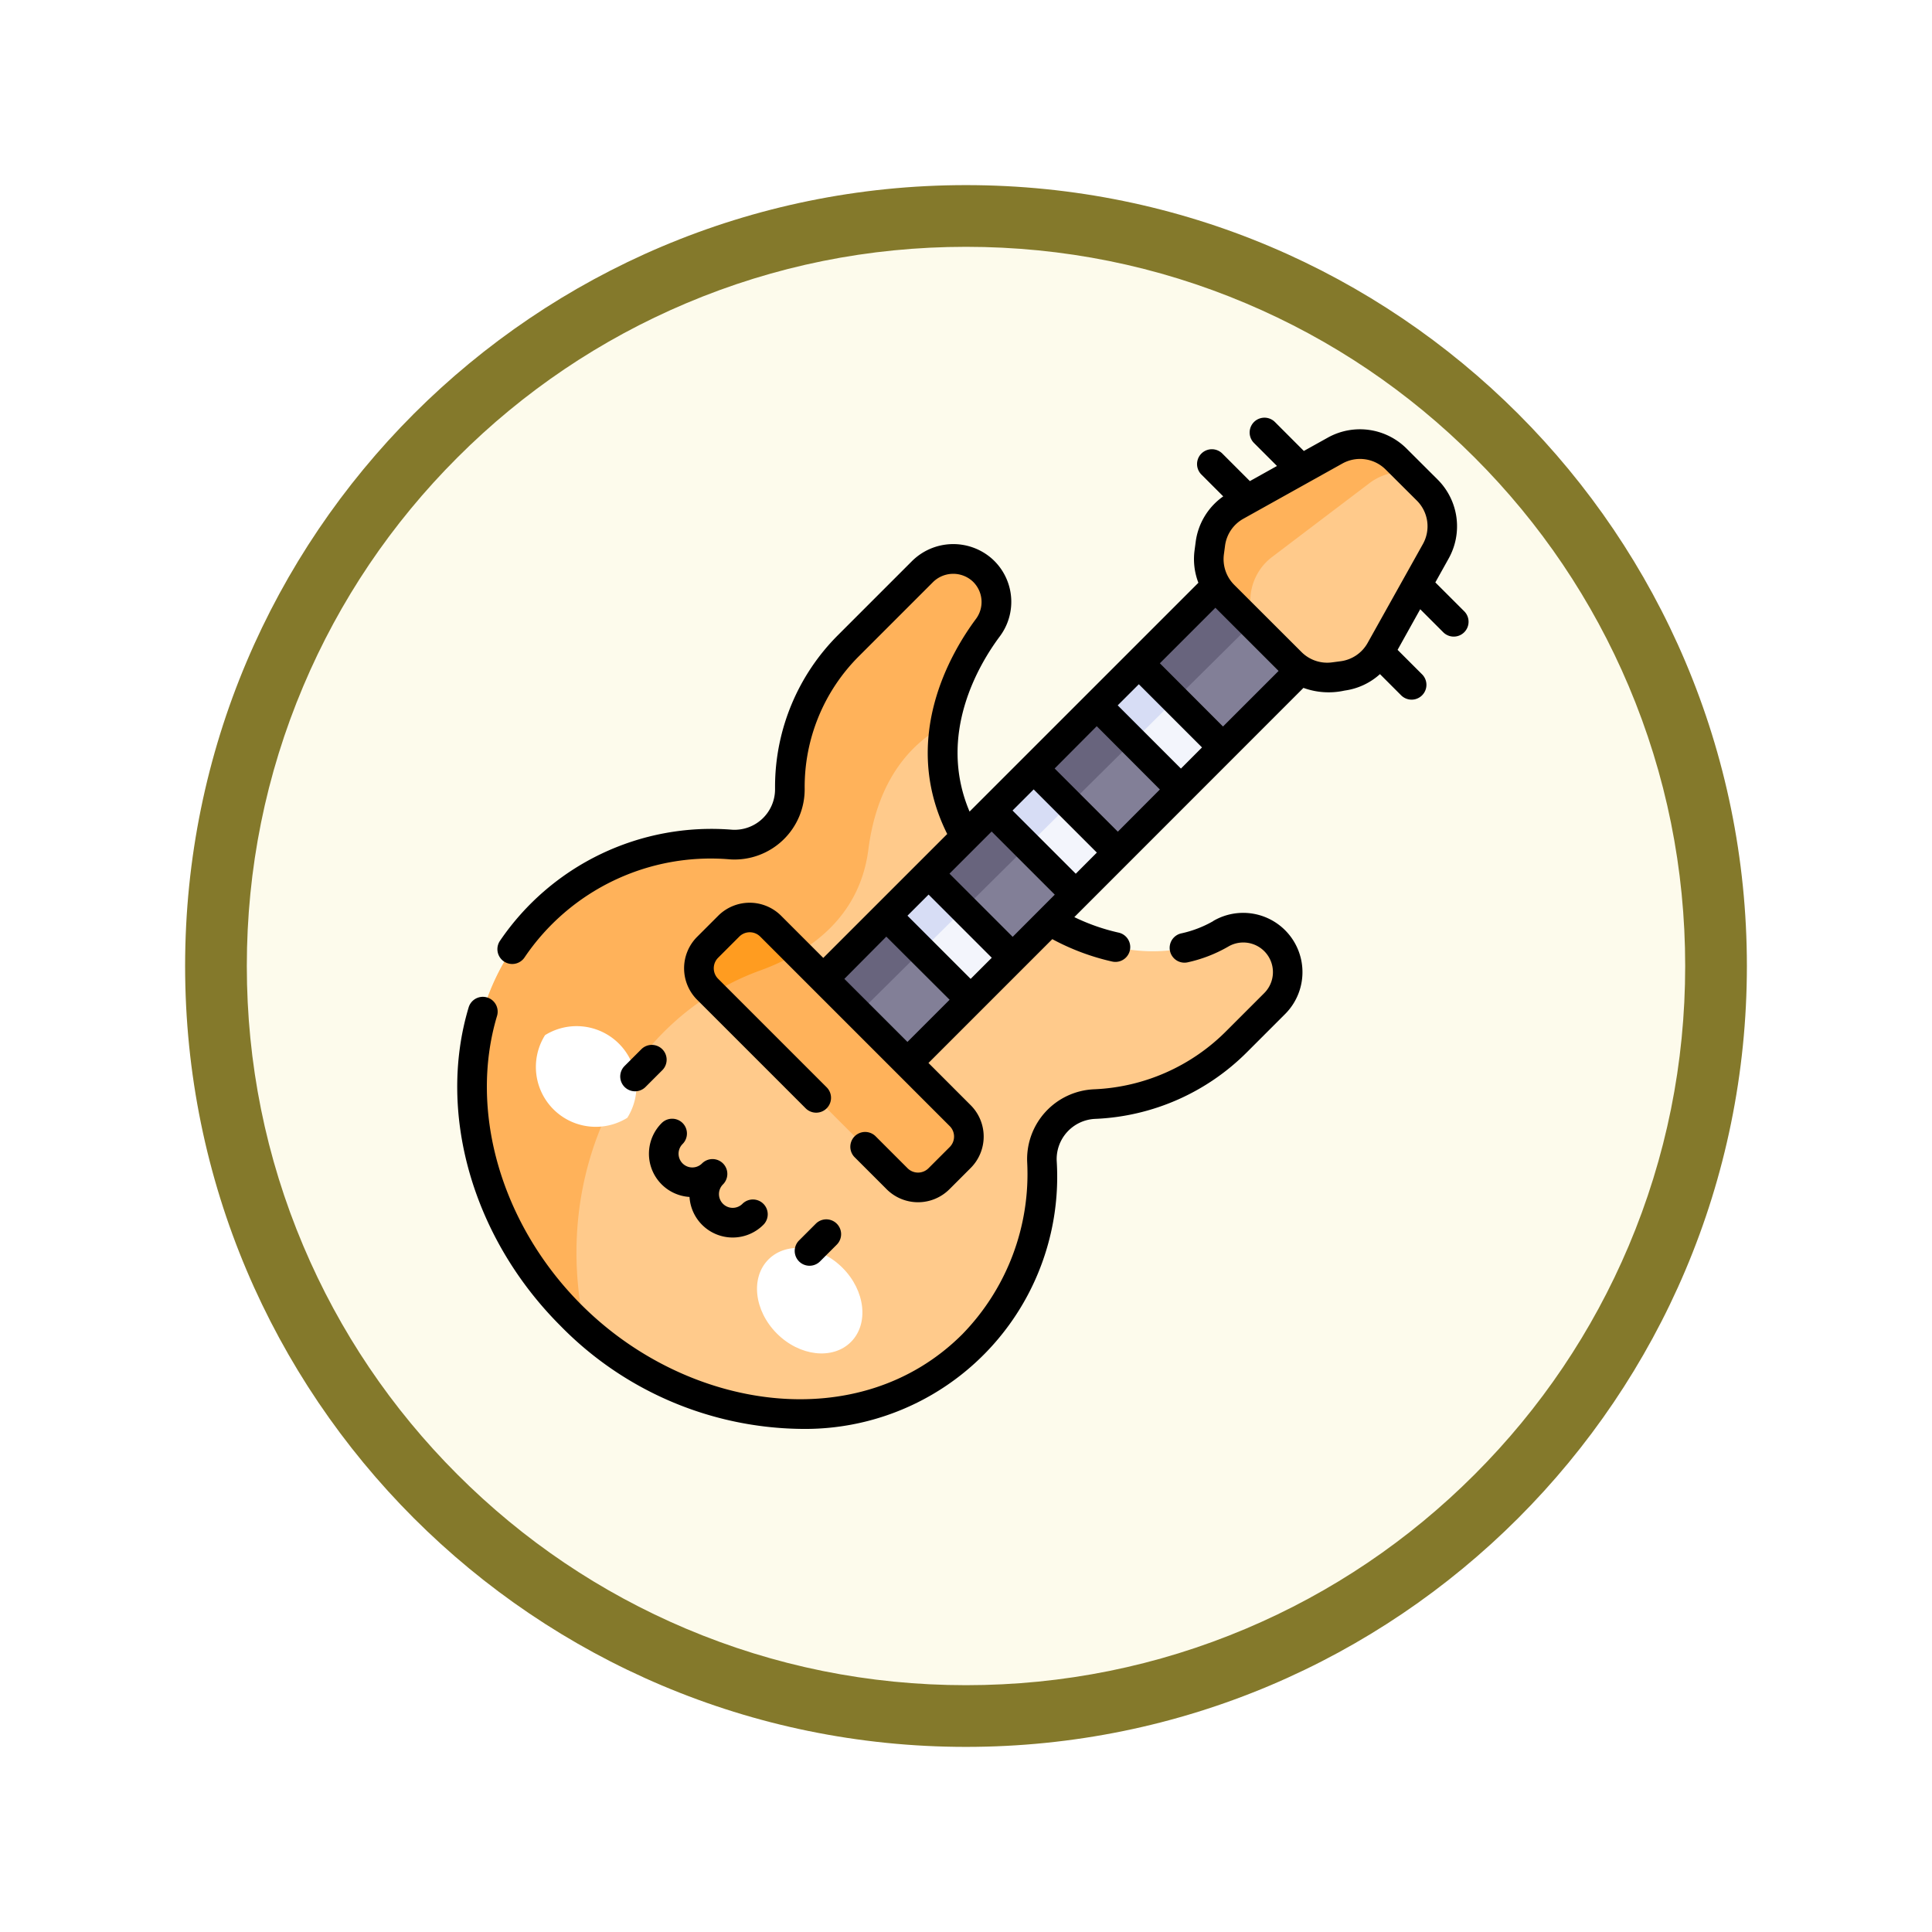 <svg xmlns="http://www.w3.org/2000/svg" xmlns:xlink="http://www.w3.org/1999/xlink" width="93.934" height="93.934" viewBox="0 0 93.934 93.934">
  <defs>
    <filter id="Trazado_982547" x="0" y="0" width="93.934" height="93.934" filterUnits="userSpaceOnUse">
      <feOffset dy="3" input="SourceAlpha"/>
      <feGaussianBlur stdDeviation="3" result="blur"/>
      <feFlood flood-opacity="0.161"/>
      <feComposite operator="in" in2="blur"/>
      <feComposite in="SourceGraphic"/>
    </filter>
  </defs>
  <g id="Grupo_1182812" data-name="Grupo 1182812" transform="translate(-611.066 -2589)">
    <g id="Grupo_1179595" data-name="Grupo 1179595" transform="translate(428 462.467)">
      <g id="Grupo_1175227" data-name="Grupo 1175227" transform="translate(-5.967 140.533)">
        <g id="Grupo_1167337" data-name="Grupo 1167337" transform="translate(198.033 1992)">
          <g id="Grupo_1166720" data-name="Grupo 1166720">
            <g id="Grupo_1164305" data-name="Grupo 1164305">
              <g id="Grupo_1163948" data-name="Grupo 1163948">
                <g id="Grupo_1158168" data-name="Grupo 1158168">
                  <g id="Grupo_1152576" data-name="Grupo 1152576">
                    <g id="Grupo_1148633" data-name="Grupo 1148633">
                      <g id="Grupo_1148525" data-name="Grupo 1148525">
                        <g transform="matrix(1, 0, 0, 1, -9, -6)" filter="url(#Trazado_982547)">
                          <g id="Trazado_982547-2" data-name="Trazado 982547" transform="translate(9 6)" fill="#fdfbec">
                            <path d="M 37.967 74.434 C 33.043 74.434 28.268 73.47 23.773 71.568 C 19.43 69.732 15.53 67.102 12.181 63.753 C 8.831 60.403 6.202 56.503 4.365 52.161 C 2.464 47.666 1.5 42.89 1.5 37.967 C 1.5 33.043 2.464 28.268 4.365 23.773 C 6.202 19.43 8.831 15.53 12.181 12.181 C 15.53 8.831 19.43 6.202 23.773 4.365 C 28.268 2.464 33.043 1.5 37.967 1.5 C 42.89 1.5 47.666 2.464 52.161 4.365 C 56.503 6.202 60.403 8.831 63.753 12.181 C 67.102 15.53 69.732 19.43 71.568 23.773 C 73.47 28.268 74.434 33.043 74.434 37.967 C 74.434 42.89 73.47 47.666 71.568 52.161 C 69.732 56.503 67.102 60.403 63.753 63.753 C 60.403 67.102 56.503 69.732 52.161 71.568 C 47.666 73.47 42.89 74.434 37.967 74.434 Z" stroke="none"/>
                            <path d="M 37.967 3 C 33.245 3 28.666 3.924 24.357 5.747 C 20.194 7.508 16.454 10.029 13.242 13.242 C 10.029 16.454 7.508 20.194 5.747 24.357 C 3.924 28.666 3 33.245 3 37.967 C 3 42.689 3.924 47.268 5.747 51.577 C 7.508 55.74 10.029 59.48 13.242 62.692 C 16.454 65.904 20.194 68.426 24.357 70.187 C 28.666 72.009 33.245 72.934 37.967 72.934 C 42.689 72.934 47.268 72.009 51.577 70.187 C 55.74 68.426 59.48 65.904 62.692 62.692 C 65.904 59.48 68.426 55.74 70.187 51.577 C 72.009 47.268 72.934 42.689 72.934 37.967 C 72.934 33.245 72.009 28.666 70.187 24.357 C 68.426 20.194 65.904 16.454 62.692 13.242 C 59.48 10.029 55.74 7.508 51.577 5.747 C 47.268 3.924 42.689 3 37.967 3 M 37.967 0 C 58.935 0 75.934 16.998 75.934 37.967 C 75.934 58.935 58.935 75.934 37.967 75.934 C 16.998 75.934 0 58.935 0 37.967 C 0 16.998 16.998 0 37.967 0 Z" stroke="none" fill="#84792b"/>
                          </g>
                        </g>
                      </g>
                    </g>
                  </g>
                </g>
              </g>
            </g>
          </g>
        </g>
      </g>
    </g>
    <g id="guitarra-rockera" transform="translate(633.299 2609.308)">
      <g id="Grupo_1182810" data-name="Grupo 1182810" transform="translate(0.722 1.279)">
        <path id="Trazado_1043338" data-name="Trazado 1043338" d="M47.158,91.607a2.155,2.155,0,0,1-.633,1.528L44.7,94.959a10.381,10.381,0,0,1-5.956,2.983,9.346,9.346,0,0,1-.969.08,2.681,2.681,0,0,0-2.566,2.79,11.87,11.87,0,0,1-3.361,8.908c-4.979,4.979-13.266,4.218-18.854-.78q-.352-.314-.689-.651c-5.615-5.615-6.581-14.391-1.43-19.541A11.921,11.921,0,0,1,20.1,85.4a2.691,2.691,0,0,0,2.85-2.718c0-.042,0-.085,0-.126a9.651,9.651,0,0,1,2.85-6.828l3.578-3.578a2.129,2.129,0,0,1,2.9-.121,2.085,2.085,0,0,1,.7,1.428,2.111,2.111,0,0,1-.418,1.412,10.959,10.959,0,0,0-2.083,4.73,8.64,8.64,0,0,0,2.793,7.719c2.756,2.756,7.3,4.351,10.625,2.425a2.161,2.161,0,0,1,3.255,1.865Z" transform="translate(-7.504 -65.925)" fill="#ffca8b"/>
        <path id="Trazado_1043339" data-name="Trazado 1043339" d="M32.569,74.867a10.959,10.959,0,0,0-2.083,4.73c-1.5.8-3.26,2.488-3.718,6.049C26.336,89,23.825,90.681,21.5,91.524c-6.623,2.4-10.19,9.937-8.51,17.415q-.352-.314-.689-.651c-5.615-5.615-6.581-14.391-1.43-19.541A11.921,11.921,0,0,1,20.1,85.4a2.691,2.691,0,0,0,2.85-2.718c0-.042,0-.085,0-.126a9.651,9.651,0,0,1,2.85-6.828l3.578-3.578a2.129,2.129,0,0,1,2.9-.121,2.085,2.085,0,0,1,.7,1.428A2.111,2.111,0,0,1,32.569,74.867Z" transform="translate(-7.504 -65.924)" fill="#ffb25a"/>
        <path id="Trazado_1043340" data-name="Trazado 1043340" d="M196.922,59.212l-6.646,6.646-1.847.393-.2,1.653-3.069,3.069h0l-1.514.723-.531,1.322-3.068,3.069h0l-1.992.736L178,78.13l-4.6,4.6-2.4-2.4-1.687-1.687,4.6-4.6,1.521-.506.524-1.54,3.069-3.069,1.556-.2.489-1.847,3.069-3.068,1.469-.626.575-1.418,5.1-5.1,1.548-1.548Z" transform="translate(-153.771 -51.107)" fill="#827f97"/>
        <path id="Trazado_1043341" data-name="Trazado 1043341" d="M191.688,74.407,171,94.9l-1.687-1.687,4.6-4.6,1.521-.506.524-1.54,3.069-3.069,1.556-.2.489-1.847,3.069-3.068,1.469-.626.575-1.418,5.1-5.1Z" transform="translate(-153.771 -65.678)" fill="#68647d"/>
        <path id="Trazado_1043342" data-name="Trazado 1043342" d="M391.46,18.53l-2.688,4.819a2.478,2.478,0,0,1-1.839,1.249l-.437.058a2.478,2.478,0,0,1-2.076-.7l-1.9-1.9-.733-1.566-1-.268a2.472,2.472,0,0,1-.344-1.617l.058-.438a2.475,2.475,0,0,1,1.143-1.775l.765-.133.541-.6,1.318-.736.944-.075.364-.655.994-.554a2.477,2.477,0,0,1,2.958.412l.66.66.862.862A2.479,2.479,0,0,1,391.46,18.53Z" transform="translate(-344.604 -13.324)" fill="#ffca8b"/>
        <path id="Trazado_1043343" data-name="Trazado 1043343" d="M390.185,14.708a2.659,2.659,0,0,0-1.955.519l-4.734,3.59a2.667,2.667,0,0,0-1.055,2.148l0,.475a2.648,2.648,0,0,0,.077.612l-1.376-1.376a2.477,2.477,0,0,1-.7-2.075l.058-.438a2.478,2.478,0,0,1,1.249-1.838l4.819-2.688a2.477,2.477,0,0,1,2.958.412Z" transform="translate(-344.604 -13.322)" fill="#ffb25a"/>
        <path id="Trazado_1043344" data-name="Trazado 1043344" d="M134.985,264.666l-1.03,1.031a1.44,1.44,0,0,1-2.037,0l-9.212-9.212a1.442,1.442,0,0,1,0-2.037l1.031-1.031a1.441,1.441,0,0,1,2.038,0l1.308,1.309,7.9,7.9A1.44,1.44,0,0,1,134.985,264.666Z" transform="translate(-111.26 -229.977)" fill="#ffb25a"/>
        <path id="Trazado_1043345" data-name="Trazado 1043345" d="M127.081,254.727a10.727,10.727,0,0,1-1.821.85,12.538,12.538,0,0,0-2.333,1.131l-.223-.223a1.442,1.442,0,0,1,0-2.037l1.031-1.031a1.441,1.441,0,0,1,2.038,0Z" transform="translate(-111.26 -229.978)" fill="#ff9c20"/>
        <path id="Trazado_1043346" data-name="Trazado 1043346" d="M346.4,145.062l-2.046,2.046-2.332-2.333.336-1.22,1.718-.815Z" transform="translate(-309.894 -130.311)" fill="#f3f5fc"/>
        <path id="Trazado_1043347" data-name="Trazado 1043347" d="M327.524,126.1l-2.054,2.035-1.759-1.758,2.045-2.045Z" transform="translate(-293.342 -113.67)" fill="#d7ddf5"/>
        <path id="Trazado_1043348" data-name="Trazado 1043348" d="M292.922,198.076l-2.045,2.046-2.357-2.357.57-1.516,1.485-.52Z" transform="translate(-261.532 -178.211)" fill="#f3f5fc"/>
        <path id="Trazado_1043349" data-name="Trazado 1043349" d="M272.516,177.57l1.744,1.744-2.055,2.035-1.734-1.734Z" transform="translate(-245.215 -161.796)" fill="#d7ddf5"/>
        <path id="Trazado_1043350" data-name="Trazado 1043350" d="M239.167,251.081l-2.045,2.046-2.382-2.381-.03-1.284,2.085-.752Z" transform="translate(-212.89 -226.103)" fill="#f3f5fc"/>
        <path id="Trazado_1043351" data-name="Trazado 1043351" d="M219.267,230.81l1.719,1.719-2.055,2.036-1.71-1.71Z" transform="translate(-197.08 -209.922)" fill="#d7ddf5"/>
        <g id="Grupo_1182809" data-name="Grupo 1182809" transform="translate(2.982 28.187)">
          <g id="Grupo_1182808" data-name="Grupo 1182808">
            <path id="Trazado_1043352" data-name="Trazado 1043352" d="M43.114,311.387a2.91,2.91,0,0,1-4-4.019,2.91,2.91,0,0,1,4,4.019Z" transform="translate(-38.551 -306.813)" fill="#fff"/>
            <ellipse id="Elipse_12495" data-name="Elipse 12495" cx="2.258" cy="2.836" rx="2.258" ry="2.836" transform="translate(9.83 13.049) rotate(-44.879)" fill="#fff"/>
          </g>
        </g>
      </g>
      <g id="Grupo_1182811" data-name="Grupo 1182811" transform="translate(0.002 0)">
        <path id="Trazado_1043353" data-name="Trazado 1043353" d="M67.3,9.415,65.893,8.009l.654-1.173a3.21,3.21,0,0,0-.532-3.818L64.493,1.5A3.21,3.21,0,0,0,60.675.964L59.5,1.618,58.095.211A.72.72,0,0,0,57.076,1.23l1.118,1.118-1.318.735L55.538,1.745a.72.72,0,0,0-1.019,1.019l1.062,1.062a3.212,3.212,0,0,0-1.338,2.2l-.058.437a3.2,3.2,0,0,0,.188,1.563L43.247,19.151c-1.586-3.741.455-7.151,1.457-8.5a2.808,2.808,0,0,0-.386-3.811,2.848,2.848,0,0,0-3.889.152l-3.578,3.578a10.434,10.434,0,0,0-3.061,7.337v.136A1.97,1.97,0,0,1,31.7,20.033,12.432,12.432,0,0,0,20.412,25.44a.72.72,0,1,0,1.2.8,10.922,10.922,0,0,1,10.008-4.764,3.412,3.412,0,0,0,3.61-3.447,8.981,8.981,0,0,1,2.639-6.434l3.577-3.577a1.4,1.4,0,0,1,1.917-.091,1.377,1.377,0,0,1,.185,1.87c-1.2,1.619-3.7,5.823-1.387,10.444l-6.026,6.025-2.051-2.051a2.164,2.164,0,0,0-3.057,0L30,25.242A2.165,2.165,0,0,0,30,28.3l5.279,5.279A.72.72,0,0,0,36.3,32.558l-5.279-5.279a.722.722,0,0,1,0-1.019l1.03-1.03a.72.72,0,0,1,1.019,0l9.212,9.213a.719.719,0,0,1,0,1.018l-1.031,1.031a.719.719,0,0,1-1.018,0l-1.553-1.553a.72.72,0,0,0-1.019,1.019l1.553,1.553a2.159,2.159,0,0,0,3.056,0l1.03-1.03a2.159,2.159,0,0,0,0-3.056l-2.051-2.051,6.021-6.021a11.391,11.391,0,0,0,2.914,1.09.72.72,0,0,0,.31-1.407,9.8,9.8,0,0,1-2.153-.754L59.481,13.137a3.586,3.586,0,0,0,2,.131,3.207,3.207,0,0,0,1.72-.8l1.029,1.03a.72.72,0,0,0,1.019-1.019l-1.191-1.191,1.1-1.975,1.117,1.117A.72.72,0,1,0,67.3,9.415Zm-11.731,5.6L52.5,11.941l2.7-2.7,3.072,3.072Zm-2.045,2.045L50.45,13.986l1.027-1.026,3.072,3.072Zm-3.068,3.068-3.072-3.072L49.431,15,52.5,18.077Zm-2.045,2.045L45.337,19.1l1.027-1.027,3.072,3.072Zm-3.068,3.068-3.072-3.072,2.049-2.049L47.39,23.19ZM43.3,27.285l-3.072-3.072,1.027-1.027,3.072,3.072Zm-6.14,0L39.2,25.231,42.277,28.3l-2.05,2.05ZM61.3,11.84l-.438.058a1.766,1.766,0,0,1-1.472-.5L56.112,8.124a1.767,1.767,0,0,1-.5-1.472l.058-.437a1.764,1.764,0,0,1,.886-1.3l4.82-2.688a1.764,1.764,0,0,1,2.1.292L65,4.037a1.763,1.763,0,0,1,.292,2.1L62.6,10.954A1.765,1.765,0,0,1,61.3,11.84Z" transform="translate(-18.342 0)"/>
        <path id="Trazado_1043354" data-name="Trazado 1043354" d="M36.76,251.14a5.453,5.453,0,0,1-1.559.6.72.72,0,0,0,.311,1.407,6.893,6.893,0,0,0,1.97-.763,1.441,1.441,0,0,1,1.752,2.26l-1.824,1.824a9.631,9.631,0,0,1-6.438,2.852,3.4,3.4,0,0,0-3.264,3.533,11.156,11.156,0,0,1-3.151,8.375c-5,5-13.36,3.733-18.524-1.431-3.885-3.885-5.493-9.4-4.1-14.044a.72.72,0,0,0-1.38-.415c-1.547,5.147.2,11.222,4.458,15.477a16.638,16.638,0,0,0,11.643,5.016,12.258,12.258,0,0,0,12.49-13.025,1.959,1.959,0,0,1,1.867-2.047,11.084,11.084,0,0,0,7.414-3.273l1.824-1.824a2.882,2.882,0,0,0-3.492-4.526Z" transform="translate(-0.002 -226.667)"/>
        <path id="Trazado_1043355" data-name="Trazado 1043355" d="M83.509,317.729l-.815.815a.72.72,0,1,0,1.019,1.019l.815-.815a.72.72,0,0,0-1.019-1.019Z" transform="translate(-74.562 -287.023)"/>
        <path id="Trazado_1043356" data-name="Trazado 1043356" d="M172.022,407.879l.815-.815a.72.72,0,1,0-1.019-1.019l-.815.815a.72.72,0,0,0,1.019,1.019Z" transform="translate(-154.388 -366.857)"/>
        <path id="Trazado_1043357" data-name="Trazado 1043357" d="M98.681,355.115a.72.72,0,0,0-1.019,0,2.105,2.105,0,0,0,1.353,3.592,2.105,2.105,0,0,0,3.592,1.353.72.72,0,1,0-1.019-1.019.668.668,0,0,1-.945-.945.72.72,0,0,0-1.019-1.019.668.668,0,1,1-.945-.945A.721.721,0,0,0,98.681,355.115Z" transform="translate(-87.726 -320.819)"/>
      </g>
    </g>
  </g>
</svg>
